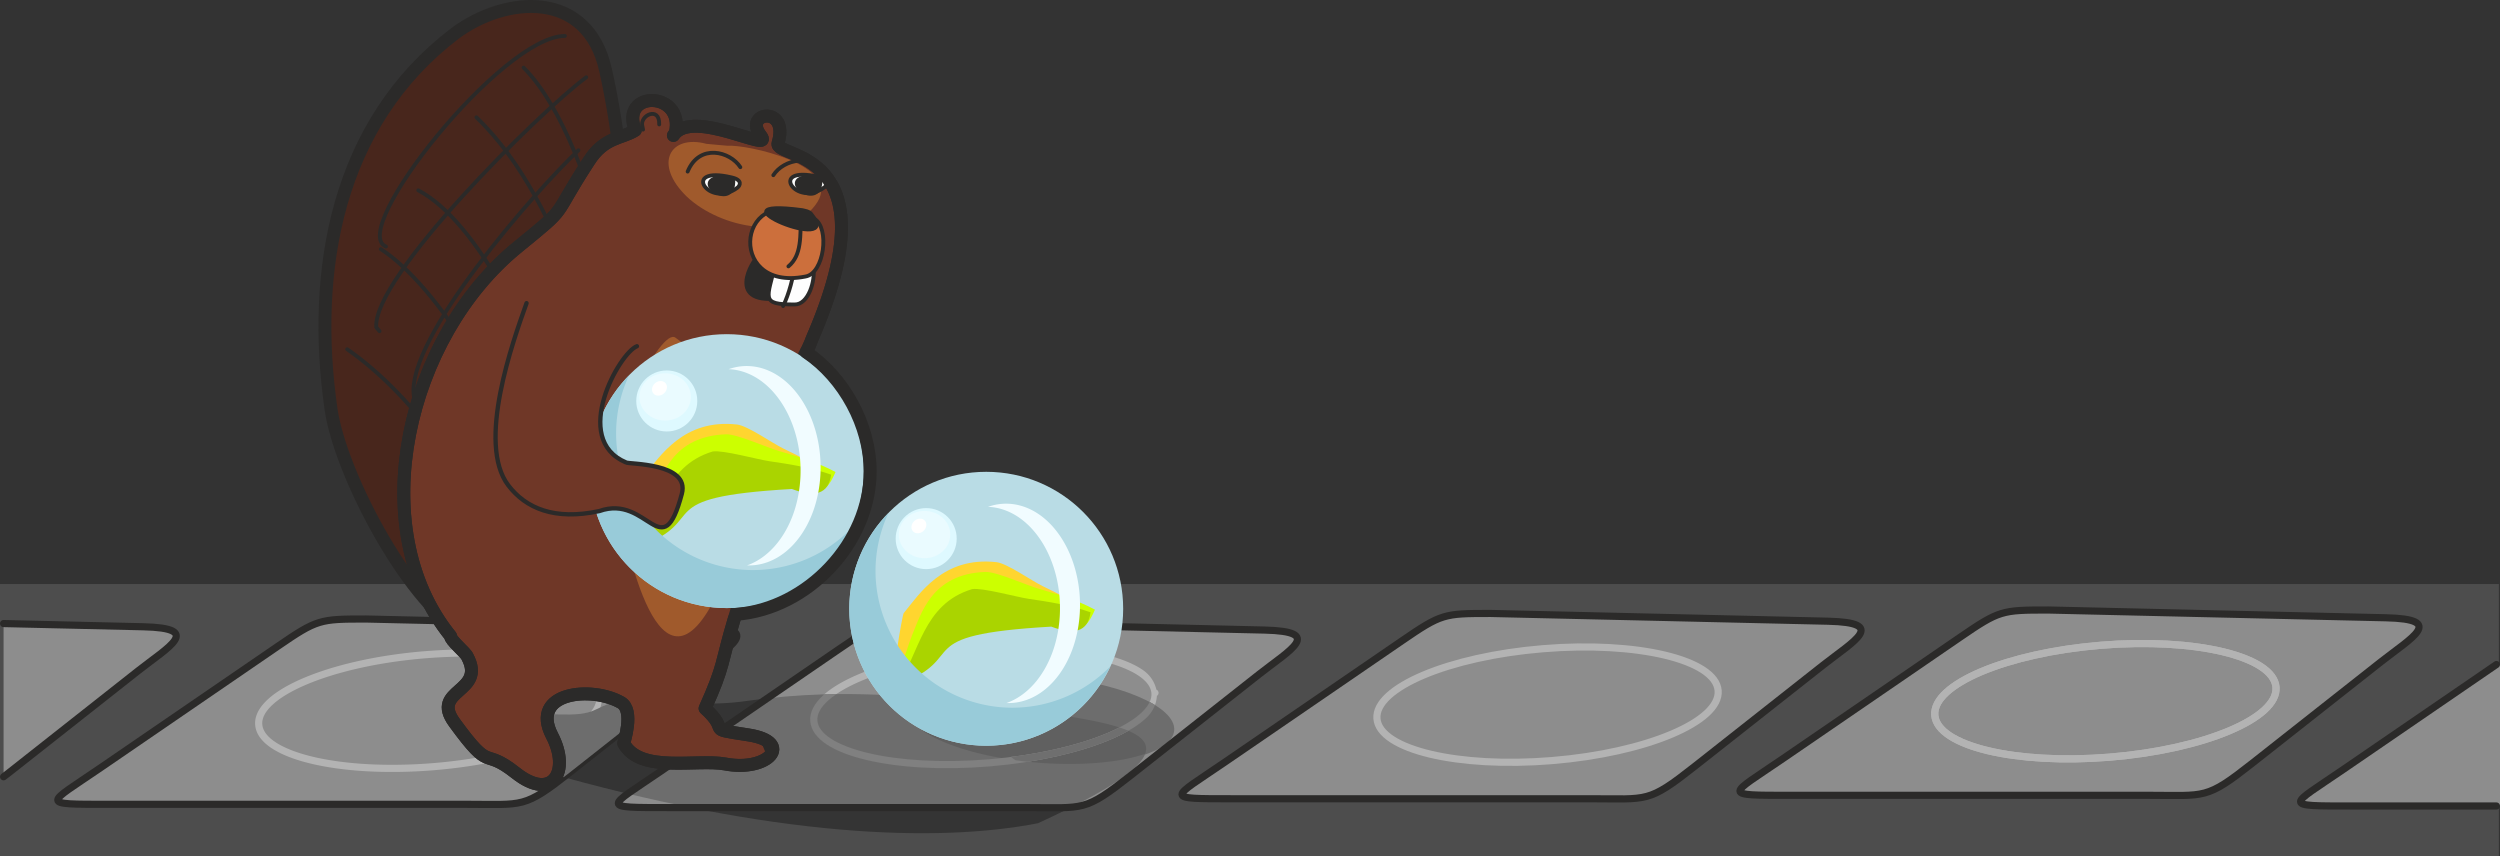<?xml version="1.0" encoding="UTF-8" standalone="no"?>
<svg
   xmlns:dc="http://purl.org/dc/elements/1.1/"
   xmlns:cc="http://creativecommons.org/ns#"
   xmlns:rdf="http://www.w3.org/1999/02/22-rdf-syntax-ns#"
   xmlns:svg="http://www.w3.org/2000/svg"
   xmlns="http://www.w3.org/2000/svg"
   xmlns:sodipodi="http://sodipodi.sourceforge.net/DTD/sodipodi-0.dtd"
   xmlns:inkscape="http://www.inkscape.org/namespaces/inkscape"
   sodipodi:docname="2021-CH-07a-taskbody02a-v2.svg"
   inkscape:version="1.0 (4035a4fb49, 2020-05-01)"
   id="svg2895"
   version="1.1"
   viewBox="0 0 174.704 59.832"
   height="59.832mm"
   width="174.704mm">
  <rect x="0" y="0" width="174.704" height="59.832" fill="#333333" stroke="none"/>
  <defs
     id="defs2889" />
  <sodipodi:namedview
     fit-margin-bottom="0"
     fit-margin-right="0"
     fit-margin-left="0"
     fit-margin-top="0"
     showgrid="false"
     inkscape:document-rotation="0"
     inkscape:current-layer="layer1"
     inkscape:document-units="mm"
     inkscape:cy="560"
     inkscape:cx="400"
     inkscape:zoom="0.35"
     inkscape:pageshadow="2"
     inkscape:pageopacity="0.0"
     borderopacity="1.0"
     bordercolor="#666666"
     pagecolor="#ffffff"
     id="base" />
  <g
     transform="translate(6.875,-83.377)"
     id="layer1"
     inkscape:groupmode="layer"
     inkscape:label="Ebene 1">
    <g
       transform="translate(3.578,18.703)"
       id="g2112">
      <path
         id="path1247-16-9"
         style="color:#000000;font-style:normal;font-variant:normal;font-weight:normal;font-stretch:normal;font-size:medium;line-height:normal;font-family:sans-serif;font-variant-ligatures:normal;font-variant-position:normal;font-variant-caps:normal;font-variant-numeric:normal;font-variant-alternates:normal;font-variant-east-asian:normal;font-feature-settings:normal;font-variation-settings:normal;text-indent:0;text-align:start;text-decoration:none;text-decoration-line:none;text-decoration-style:solid;text-decoration-color:#000000;letter-spacing:normal;word-spacing:normal;text-transform:none;writing-mode:lr-tb;direction:ltr;text-orientation:mixed;dominant-baseline:auto;baseline-shift:baseline;text-anchor:start;white-space:normal;shape-padding:0;shape-margin:0;inline-size:0;clip-rule:nonzero;display:inline;overflow:visible;visibility:visible;isolation:auto;mix-blend-mode:normal;color-interpolation:sRGB;color-interpolation-filters:linearRGB;solid-color:#000000;solid-opacity:1;vector-effect:none;fill:#808080;fill-opacity:1;fill-rule:nonzero;stroke:none;stroke-width:2.532;stroke-linecap:round;stroke-linejoin:round;stroke-miterlimit:4;stroke-dasharray:none;stroke-dashoffset:0;stroke-opacity:0.726;paint-order:markers fill stroke;color-rendering:auto;image-rendering:auto;shape-rendering:auto;text-rendering:auto;enable-background:accumulate;stop-color:#000000"
         d="m 70,112.071 c -0.211,0.007 -0.423,0.011 -0.635,0.013 0.402,0.329 0.615,0.675 0.644,1.03 0.036,0.437 -0.197,0.907 -0.73,1.395 -0.532,0.488 -1.349,0.972 -2.381,1.408 -1.73,0.729 -4.068,1.321 -6.703,1.653 0.003,0.002 0.006,0.005 0.009,0.008 0.197,0.159 0.403,0.295 0.617,0.414 2.441,-0.347 4.61,-0.914 6.271,-1.615 1.067,-0.45 1.927,-0.952 2.524,-1.499 0.521,-0.477 0.735,-1.02 0.776,-1.573 a 0.25,0.25 0 0 0 0.114,-0.231 0.25,0.25 0 0 0 -0.15,-0.209 c -0.068,-0.279 -0.182,-0.546 -0.357,-0.793 z" />
      <path
         id="path1077-2-4-9-1-7-7-2-12-94-7"
         style="font-variation-settings:normal;vector-effect:none;fill:#636363;fill-opacity:1;stroke:none;stroke-width:2.532;stroke-linecap:round;stroke-linejoin:round;stroke-miterlimit:4;stroke-dasharray:none;stroke-dashoffset:0;stroke-opacity:0.726;paint-order:markers fill stroke;stop-color:#000000"
         d="m 53.364,113.38 a 9.325,3.057 4.711 0 0 -0.393,0.773 9.325,3.057 4.711 0 0 9.042,3.813 9.325,3.057 4.711 0 0 7.569,-0.618 c 0.607,-1.637 -2.884,-2.305 -7.775,-2.956 -2.901,-0.414 -5.673,-0.79 -8.443,-1.011 z" />
      <path
         id="rect1347-3-2-4-0-1-4"
         style="font-variation-settings:normal;vector-effect:none;fill:#8d8d8d;fill-opacity:1;stroke:none;stroke-width:2.532;stroke-linecap:round;stroke-linejoin:round;stroke-miterlimit:4;stroke-dasharray:none;stroke-dashoffset:0;stroke-opacity:0.726;paint-order:markers fill stroke;stop-color:#000000"
         d="m 54.282,108.134 23.579,0.493 c 4.217,0.088 1.788,1.371 -0.34,3.074 l -8.916,7.131 c -3.24,2.592 -3.251,2.252 -7.231,2.252 H 36.346 c -4.936,0 -4.353,0.04 -0.59,-2.538 l 12.412,-8.505 c 2.749,-1.884 2.929,-1.906 6.114,-1.906 z"
         sodipodi:nodetypes="csssssssc" />
      <ellipse
         transform="rotate(-4.711)"
         style="font-variation-settings:normal;vector-effect:none;fill:#4d4d4d;fill-opacity:1;stroke:none;stroke-width:2.532;stroke-linecap:round;stroke-linejoin:round;stroke-miterlimit:4;stroke-dasharray:none;stroke-dashoffset:0;stroke-opacity:0.726;paint-order:markers fill stroke;stop-color:#000000"
         id="path1077-0-0-8-0-2"
         ry="3.922"
         rx="11.962"
         cy="118.912"
         cx="48.726" />
      <ellipse
         transform="rotate(-4.711)"
         cx="48.726"
         cy="118.912"
         rx="11.962"
         ry="3.922"
         id="path1077-2-4-9-1-9-0"
         style="font-variation-settings:normal;vector-effect:none;fill:none;fill-opacity:1;stroke:#2b2a29;stroke-width:0.5;stroke-linecap:round;stroke-linejoin:round;stroke-miterlimit:4;stroke-dasharray:none;stroke-dashoffset:0;stroke-opacity:1;paint-order:markers fill stroke;stop-color:#000000" />
      <path
         sodipodi:nodetypes="csssssssc"
         d="m 54.282,108.134 23.646,0.544 c 4.216,0.097 1.8,1.387 -0.34,3.074 l -8.983,7.081 c -3.258,2.568 -3.251,2.252 -7.231,2.252 H 36.346 c -4.936,0 -4.353,0.04 -0.59,-2.538 l 12.412,-8.505 c 2.749,-1.884 2.929,-1.906 6.114,-1.906 z"
         style="font-variation-settings:normal;vector-effect:none;fill:none;fill-opacity:1;stroke:#2b2a29;stroke-width:0.5;stroke-linecap:round;stroke-linejoin:round;stroke-miterlimit:4;stroke-dasharray:none;stroke-dashoffset:0;stroke-opacity:1;paint-order:markers fill stroke;stop-color:#000000"
         id="rect1347-1-9-3-0-4" />
      <path
         id="rect1347-3-2-4-0-6"
         style="font-variation-settings:normal;vector-effect:none;fill:#8d8d8d;fill-opacity:1;stroke:none;stroke-width:2.532;stroke-linecap:round;stroke-linejoin:round;stroke-miterlimit:4;stroke-dasharray:none;stroke-dashoffset:0;stroke-opacity:0.726;paint-order:markers fill stroke;stop-color:#000000"
         d="m 15.108,107.905 23.579,0.493 c 4.217,0.088 1.788,1.371 -0.34,3.074 l -8.916,7.131 c -3.24,2.592 -3.251,2.252 -7.231,2.252 H -2.828 c -4.936,0 -4.353,0.04 -0.59,-2.538 l 12.412,-8.505 c 2.749,-1.884 2.929,-1.906 6.114,-1.906 z"
         sodipodi:nodetypes="csssssssc" />
      <ellipse
         transform="rotate(-4.711)"
         style="font-variation-settings:normal;vector-effect:none;fill:#4d4d4d;fill-opacity:1;stroke:none;stroke-width:2.532;stroke-linecap:round;stroke-linejoin:round;stroke-miterlimit:4;stroke-dasharray:none;stroke-dashoffset:0;stroke-opacity:0.726;paint-order:markers fill stroke;stop-color:#000000"
         id="path1077-0-0-8-7"
         ry="3.922"
         rx="11.962"
         cy="115.467"
         cx="9.703" />
      <ellipse
         transform="rotate(-4.711)"
         cx="9.703"
         cy="115.467"
         rx="11.962"
         ry="3.922"
         id="path1077-2-4-9-1-95"
         style="font-variation-settings:normal;vector-effect:none;fill:none;fill-opacity:1;stroke:#2b2a29;stroke-width:0.5;stroke-linecap:round;stroke-linejoin:round;stroke-miterlimit:4;stroke-dasharray:none;stroke-dashoffset:0;stroke-opacity:1;paint-order:markers fill stroke;stop-color:#000000" />
      <path
         sodipodi:nodetypes="csssssssc"
         d="m 15.108,107.905 23.646,0.544 c 4.216,0.097 1.8,1.387 -0.34,3.074 l -8.983,7.081 c -3.258,2.568 -3.251,2.252 -7.231,2.252 H -2.828 c -4.936,0 -4.353,0.04 -0.59,-2.538 l 12.412,-8.505 c 2.749,-1.884 2.929,-1.906 6.114,-1.906 z"
         style="font-variation-settings:normal;vector-effect:none;fill:none;fill-opacity:1;stroke:#2b2a29;stroke-width:0.5;stroke-linecap:round;stroke-linejoin:round;stroke-miterlimit:4;stroke-dasharray:none;stroke-dashoffset:0;stroke-opacity:1;paint-order:markers fill stroke;stop-color:#000000"
         id="rect1347-1-9-3-2" />
      <path
         sodipodi:nodetypes="cccc"
         id="rect1347-0-8-3-6-4-7-2"
         style="font-variation-settings:normal;vector-effect:none;fill:none;fill-opacity:1;stroke:#2b2a29;stroke-width:0.5;stroke-linecap:round;stroke-linejoin:round;stroke-miterlimit:4;stroke-dasharray:none;stroke-dashoffset:0;stroke-opacity:1;paint-order:markers fill stroke;stop-color:#000000"
         d="m 30.714,114.395 c -1.31,1.804 -5.901,3.353 -11.239,3.793 -6.584,0.543 -12.065,-0.767 -12.244,-2.926 -0.023,-0.284 0.048,-0.575 0.212,-0.867" />
      <rect
         y="105.488"
         x="-10.453"
         height="19.019"
         width="174.625"
         id="rect1333-0"
         style="font-variation-settings:normal;vector-effect:none;fill:#4d4d4d;fill-opacity:1;stroke:none;stroke-width:2.532;stroke-linecap:round;stroke-linejoin:round;stroke-miterlimit:4;stroke-dasharray:none;stroke-dashoffset:0;stroke-opacity:0.726;paint-order:markers fill stroke;stop-color:#000000" />
      <path
         id="rect1347-3-2-4-0-7-7"
         style="font-variation-settings:normal;vector-effect:none;fill:#8d8d8d;fill-opacity:1;stroke:none;stroke-width:2.532;stroke-linecap:round;stroke-linejoin:round;stroke-miterlimit:4;stroke-dasharray:none;stroke-dashoffset:0;stroke-opacity:0.726;paint-order:markers fill stroke;stop-color:#000000"
         d="m 132.63,107.301 23.579,0.493 c 4.217,0.088 1.788,1.371 -0.34,3.074 l -8.916,7.131 c -3.24,2.592 -3.251,2.252 -7.231,2.252 h -25.028 c -4.936,0 -4.353,0.04 -0.59,-2.538 l 12.412,-8.505 c 2.749,-1.884 2.929,-1.906 6.114,-1.906 z"
         sodipodi:nodetypes="csssssssc" />
      <ellipse
         transform="rotate(-4.711)"
         style="font-variation-settings:normal;vector-effect:none;fill:none;fill-opacity:1;stroke:#b3b3b3;stroke-width:0.5;stroke-linecap:round;stroke-linejoin:round;stroke-miterlimit:4;stroke-dasharray:none;stroke-dashoffset:0;stroke-opacity:1;paint-order:markers fill stroke;stop-color:#000000"
         id="path1077-0-0-8-1-9"
         ry="3.922"
         rx="11.962"
         cy="124.516"
         cx="126.878" />
      <ellipse
         transform="rotate(-4.711)"
         cx="126.878"
         cy="124.516"
         rx="11.962"
         ry="3.922"
         id="path1077-2-4-9-1-7-5"
         style="font-variation-settings:normal;vector-effect:none;fill:none;fill-opacity:1;stroke:#b3b3b3;stroke-width:0.5;stroke-linecap:round;stroke-linejoin:round;stroke-miterlimit:4;stroke-dasharray:none;stroke-dashoffset:0;stroke-opacity:1;paint-order:markers fill stroke;stop-color:#000000" />
      <path
         sodipodi:nodetypes="csssssssc"
         d="m 132.63,107.301 23.646,0.544 c 4.216,0.097 1.8,1.387 -0.34,3.074 l -8.983,7.081 c -3.258,2.568 -3.251,2.252 -7.231,2.252 h -25.028 c -4.936,0 -4.353,0.04 -0.59,-2.538 l 12.412,-8.505 c 2.749,-1.884 2.929,-1.906 6.114,-1.906 z"
         style="font-variation-settings:normal;vector-effect:none;fill:none;fill-opacity:1;stroke:#2b2a29;stroke-width:0.5;stroke-linecap:round;stroke-linejoin:round;stroke-miterlimit:4;stroke-dasharray:none;stroke-dashoffset:0;stroke-opacity:1;paint-order:markers fill stroke;stop-color:#000000"
         id="rect1347-1-9-3-00-2" />
      <path
         sodipodi:nodetypes="cccsscc"
         id="path1355"
         d="m 27.266,118.515 c 16.405,4.716 27.815,5.05 34.819,3.688 12.146,-5.592 7.879,-6.725 -0.278,-7.811 -6.833,-0.976 -12.953,-1.751 -20.008,-0.744 -5.705,0.815 -6.643,-1.376 -10.613,0.608 -1.405,0.703 -3.381,0.046 -4.867,0.541 -2.442,0.814 -2.29,2.009 0.946,3.718 z"
         style="font-variation-settings:normal;vector-effect:none;fill:#343434;fill-opacity:1;stroke:none;stroke-width:2.532;stroke-linecap:round;stroke-linejoin:round;stroke-miterlimit:4;stroke-dasharray:none;stroke-dashoffset:0;stroke-opacity:0.726;paint-order:markers fill stroke;stop-color:#000000" />
      <path
         sodipodi:nodetypes="csssssssc"
         d="m 54.249,108.159 23.579,0.493 c 4.217,0.088 1.788,1.371 -0.34,3.074 l -8.916,7.131 c -3.24,2.592 -3.251,2.252 -7.231,2.252 H 36.313 c -4.936,0 -4.353,0.04 -0.59,-2.538 l 12.412,-8.505 c 2.749,-1.884 2.929,-1.906 6.114,-1.906 z"
         style="font-variation-settings:normal;vector-effect:none;fill:#8d8d8d;fill-opacity:1;stroke:none;stroke-width:2.532;stroke-linecap:round;stroke-linejoin:round;stroke-miterlimit:4;stroke-dasharray:none;stroke-dashoffset:0;stroke-opacity:0.726;paint-order:markers fill stroke;stop-color:#000000"
         id="rect1347-3-2-4-0-1-7-9" />
      <path
         style="color:#000000;font-style:normal;font-variant:normal;font-weight:normal;font-stretch:normal;font-size:medium;line-height:normal;font-family:sans-serif;font-variant-ligatures:normal;font-variant-position:normal;font-variant-caps:normal;font-variant-numeric:normal;font-variant-alternates:normal;font-variant-east-asian:normal;font-feature-settings:normal;font-variation-settings:normal;text-indent:0;text-align:start;text-decoration:none;text-decoration-line:none;text-decoration-style:solid;text-decoration-color:#000000;letter-spacing:normal;word-spacing:normal;text-transform:none;writing-mode:lr-tb;direction:ltr;text-orientation:mixed;dominant-baseline:auto;baseline-shift:baseline;text-anchor:start;white-space:normal;shape-padding:0;shape-margin:0;inline-size:0;clip-rule:nonzero;display:inline;overflow:visible;visibility:visible;isolation:auto;mix-blend-mode:normal;color-interpolation:sRGB;color-interpolation-filters:linearRGB;solid-color:#000000;solid-opacity:1;vector-effect:none;fill:#b3b3b3;fill-opacity:1;fill-rule:nonzero;stroke:none;stroke-width:0.5;stroke-linecap:round;stroke-linejoin:round;stroke-miterlimit:4;stroke-dasharray:none;stroke-dashoffset:0;stroke-opacity:1;paint-order:markers fill stroke;color-rendering:auto;image-rendering:auto;shape-rendering:auto;text-rendering:auto;enable-background:accumulate;stop-color:#000000"
         d="m 57.995,109.918 c -3.314,0.273 -6.279,0.96 -8.413,1.859 -1.067,0.45 -1.927,0.952 -2.524,1.499 -0.597,0.547 -0.943,1.16 -0.89,1.802 0.053,0.642 0.495,1.192 1.173,1.634 0.679,0.442 1.609,0.797 2.735,1.066 2.252,0.538 5.289,0.728 8.604,0.455 3.314,-0.273 6.279,-0.958 8.413,-1.857 1.067,-0.45 1.927,-0.952 2.524,-1.499 0.521,-0.477 0.735,-1.02 0.776,-1.573 a 0.25,0.25 0 0 0 0.114,-0.231 0.25,0.25 0 0 0 -0.15,-0.209 c -0.131,-0.539 -0.431,-1.037 -1.023,-1.423 -0.679,-0.442 -1.609,-0.797 -2.735,-1.066 -2.252,-0.538 -5.29,-0.73 -8.604,-0.457 z m 0.041,0.498 c 3.27,-0.269 6.267,-0.076 8.446,0.445 1.09,0.26 1.974,0.605 2.579,0.999 0.605,0.394 0.912,0.818 0.948,1.255 0.036,0.437 -0.198,0.907 -0.73,1.395 -0.532,0.488 -1.349,0.972 -2.381,1.407 -2.064,0.87 -4.989,1.55 -8.259,1.819 -3.27,0.269 -6.267,0.078 -8.446,-0.443 -1.09,-0.26 -1.974,-0.605 -2.579,-0.999 -0.605,-0.394 -0.912,-0.819 -0.948,-1.256 -0.036,-0.437 0.198,-0.905 0.73,-1.393 0.532,-0.488 1.349,-0.972 2.381,-1.407 2.064,-0.87 4.989,-1.552 8.259,-1.821 z"
         id="path1247-4" />
      <path
         id="path1355-18"
         style="font-variation-settings:normal;vector-effect:none;fill:#6d6d6d;fill-opacity:1;stroke:none;stroke-width:2.532;stroke-linecap:round;stroke-linejoin:round;stroke-miterlimit:4;stroke-dasharray:none;stroke-dashoffset:0;stroke-opacity:0.726;paint-order:markers fill stroke;stop-color:#000000"
         d="m 48.19,113.178 c -1.643,0.012 -3.311,0.104 -5.031,0.298 l -7.436,5.095 c -1.021,0.699 -1.797,1.201 -2.303,1.568 1.516,0.363 2.982,0.685 4.4,0.969 h 23.522 c 1.428,0 2.34,0.039 3.076,-0.027 9.18,-4.628 4.968,-5.68 -2.61,-6.69 -4.698,-0.671 -9.058,-1.247 -13.618,-1.214 z" />
      <ellipse
         style="font-variation-settings:normal;vector-effect:none;fill:#6d6d6d;fill-opacity:1;stroke:none;stroke-width:2.532;stroke-linecap:round;stroke-linejoin:round;stroke-miterlimit:4;stroke-dasharray:none;stroke-dashoffset:0;stroke-opacity:0.726;paint-order:markers fill stroke;stop-color:#000000"
         id="path1077-2-4-9-1-7-7-2-12-94"
         ry="3.057"
         rx="9.325"
         cy="109.418"
         cx="-71.492"
         transform="matrix(-0.997,-0.082,-0.082,0.997,0,0)" />
      <path
         id="rect1347-1-9-3-0-14-1"
         style="font-variation-settings:normal;vector-effect:none;fill:none;fill-opacity:1;stroke:#2b2a29;stroke-width:0.5;stroke-linecap:round;stroke-linejoin:round;stroke-miterlimit:4;stroke-dasharray:none;stroke-dashoffset:0;stroke-opacity:1;paint-order:markers fill stroke;stop-color:#000000"
         d="m 54.249,108.159 23.646,0.544 c 4.216,0.097 1.8,1.387 -0.34,3.074 l -8.983,7.081 c -3.258,2.568 -3.251,2.252 -7.231,2.252 H 36.313 c -4.936,0 -4.353,0.04 -0.59,-2.538 l 12.412,-8.505 c 2.749,-1.884 2.929,-1.906 6.114,-1.906 z"
         sodipodi:nodetypes="csssssssc" />
      <path
         id="path1355-18-1"
         style="font-variation-settings:normal;vector-effect:none;fill:#606060;fill-opacity:1;stroke:none;stroke-width:2.532;stroke-linecap:round;stroke-linejoin:round;stroke-miterlimit:4;stroke-dasharray:none;stroke-dashoffset:0;stroke-opacity:0.726;paint-order:markers fill stroke;stop-color:#000000"
         d="m 53.365,113.38 a 9.325,3.057 4.711 0 0 -0.393,0.774 9.325,3.057 4.711 0 0 9.042,3.813 9.325,3.057 4.711 0 0 7.557,-0.614 c 0.612,-1.638 -2.871,-2.309 -7.764,-2.961 -2.9,-0.414 -5.673,-0.791 -8.442,-1.012 z" />
      <circle
         r="9.57"
         cy="107.215"
         cx="58.466"
         id="path1108-4-1-6-9-8"
         style="vector-effect:none;fill:#b9dce5;fill-opacity:1;stroke:none;stroke-width:0.02;stroke-linecap:round;stroke-linejoin:round;stroke-miterlimit:4;stroke-dasharray:none;stroke-dashoffset:0;stroke-opacity:1;paint-order:markers stroke fill" />
      <path
         sodipodi:nodetypes="ccccccccc"
         inkscape:connector-curvature="0"
         id="path1151-3-7-4-6-7-6-3"
         d="m 65.754,107.62 c -0.999,-0.848 -2.292,-1.48 -3.357,-1.992 -0.704,-0.338 -2.476,-1.585 -3.208,-1.668 -3.752,-0.425 -5.406,2.25 -6.491,3.563 -0.103,0.125 -0.895,4.855 -0.657,4.882 0.963,0.109 3.888,-4.682 4.611,-5.125 0.959,-0.588 -0.004,-1.806 2.185,-1.558 4.98,0.564 4.202,5.182 6.917,1.899 z"
         style="fill:#ffd52f;fill-opacity:1;stroke:none;stroke-width:0.07px;stroke-linecap:butt;stroke-linejoin:miter;stroke-opacity:1" />
      <path
         sodipodi:nodetypes="ccccccccc"
         inkscape:connector-curvature="0"
         id="path1151-3-6-1-7-1-2"
         d="m 66.064,107.279 c -1.26,-0.685 -2.734,-1.118 -3.945,-1.466 -0.8,-0.23 -2.948,-1.194 -3.691,-1.171 -3.804,0.12 -4.519,2.966 -5.137,4.401 -0.062,0.136 -1.165,3.215 -0.923,3.208 0.976,-0.031 4.144,-3.473 4.7,-4.008 0.738,-0.71 -0.871,-1.932 1.348,-2.002 5.049,-0.159 6.101,4.628 7.648,1.037 z"
         style="fill:#ccff00;fill-opacity:1;stroke:none;stroke-width:0.07px;stroke-linecap:butt;stroke-linejoin:miter;stroke-opacity:1" />
      <circle
         r="2.132"
         cy="102.313"
         cx="54.27"
         id="path1132-5-9-5-0-04-6"
         style="vector-effect:none;fill:#def9ff;fill-opacity:1;stroke:none;stroke-width:0.038;stroke-linecap:round;stroke-linejoin:round;stroke-miterlimit:4;stroke-dasharray:none;stroke-dashoffset:0;stroke-opacity:1;paint-order:markers stroke fill" />
      <path
         sodipodi:nodetypes="ccccccc"
         inkscape:connector-curvature="0"
         id="path1151-4-2-8-4-1"
         d="m 65.757,107.463 c -1.44,-0.512 -3.015,-0.75 -4.308,-0.938 -0.854,-0.124 -3.249,-0.798 -3.97,-0.681 -3.473,1.045 -3.669,4.536 -5.219,6.691 5.259,-1.958 0.494,-3.483 10.753,-4.071 1.572,0.596 2.551,0.393 2.744,-1.002 z"
         style="fill:#aad400;fill-opacity:1;stroke:none;stroke-width:0.07px;stroke-linecap:butt;stroke-linejoin:miter;stroke-opacity:1" />
      <ellipse
         ry="1.651"
         rx="1.799"
         cy="102.031"
         cx="54.155"
         id="path1132-5-6-1-5-0-2-0"
         style="vector-effect:none;fill:#eafbff;fill-opacity:1;stroke:none;stroke-width:0.031;stroke-linecap:round;stroke-linejoin:round;stroke-miterlimit:4;stroke-dasharray:none;stroke-dashoffset:0;stroke-opacity:1;paint-order:markers stroke fill" />
      <ellipse
         transform="rotate(138.575)"
         ry="0.473"
         rx="0.557"
         cy="-111.625"
         cx="26.799"
         id="path1132-2-0-2-7-7"
         style="vector-effect:none;fill:#ffffff;fill-opacity:1;stroke:none;stroke-width:0.009;stroke-linecap:round;stroke-linejoin:round;stroke-miterlimit:4;stroke-dasharray:none;stroke-dashoffset:0;stroke-opacity:1;paint-order:markers stroke fill" />
      <path
         inkscape:connector-curvature="0"
         id="path1108-22-7-0-9-5-0"
         d="m 51.631,100.529 a 9.57,9.57 0 0 0 -2.736,6.686 9.57,9.57 0 0 0 9.57,9.57 9.57,9.57 0 0 0 8.668,-5.539 9.57,9.57 0 0 1 -6.834,2.884 9.57,9.57 0 0 1 -9.57,-9.57 9.57,9.57 0 0 1 0.903,-4.031 z"
         style="vector-effect:none;fill:#98cbd9;fill-opacity:1;stroke:none;stroke-width:0.02;stroke-linecap:round;stroke-linejoin:round;stroke-miterlimit:4;stroke-dasharray:none;stroke-dashoffset:0;stroke-opacity:1;paint-order:markers stroke fill" />
      <path
         inkscape:connector-curvature="0"
         id="path1108-2-5-5-6-9-39"
         d="m 62.183,100.639 a 6.974,5.084 88.47 0 0 -3.594,-0.546 6.974,5.084 88.47 0 1 2.195,0.764 6.974,5.084 88.47 0 1 2.313,9.39 6.974,5.084 88.47 0 1 -3.216,3.556 6.974,5.084 88.47 0 0 4.615,-3.774 6.974,5.084 88.47 0 0 -2.313,-9.39 z"
         style="vector-effect:none;fill:#f1fcff;fill-opacity:1;stroke:none;stroke-width:0.012;stroke-linecap:round;stroke-linejoin:round;stroke-miterlimit:4;stroke-dasharray:none;stroke-dashoffset:0;stroke-opacity:1;paint-order:markers stroke fill" />
      <path
         d="m 47.993,113.181 c -0.28,0.003 -0.561,0.009 -0.842,0.017 -0.03,0.026 -0.063,0.052 -0.092,0.079 -0.597,0.547 -0.943,1.16 -0.89,1.802 0.053,0.642 0.495,1.192 1.174,1.634 0.679,0.442 1.609,0.797 2.735,1.066 2.252,0.538 5.29,0.728 8.604,0.455 3.314,-0.273 6.279,-0.958 8.413,-1.857 0.48,-0.202 0.915,-0.415 1.306,-0.638 -0.189,-0.08 -0.399,-0.157 -0.626,-0.23 -0.271,0.14 -0.561,0.277 -0.874,0.409 -2.064,0.87 -4.99,1.55 -8.259,1.819 -3.27,0.269 -6.267,0.078 -8.446,-0.443 -1.09,-0.26 -1.974,-0.605 -2.579,-0.998 -0.605,-0.394 -0.912,-0.819 -0.948,-1.256 -0.036,-0.437 0.197,-0.906 0.73,-1.393 0.17,-0.155 0.371,-0.31 0.596,-0.464 z"
         style="font-variation-settings:normal;vector-effect:none;fill:#808080;fill-opacity:1;stroke:none;stroke-width:2.532;stroke-linecap:round;stroke-linejoin:round;stroke-miterlimit:4;stroke-dasharray:none;stroke-dashoffset:0;stroke-opacity:0.726;paint-order:markers fill stroke;stop-color:#000000"
         id="path1355-1" />
      <path
         id="rect1347-3-2-4-9-9"
         style="font-variation-settings:normal;vector-effect:none;fill:#8d8d8d;fill-opacity:1;stroke:none;stroke-width:2.532;stroke-linecap:round;stroke-linejoin:round;stroke-miterlimit:4;stroke-dasharray:none;stroke-dashoffset:0;stroke-opacity:0.726;paint-order:markers fill stroke;stop-color:#000000"
         d="m -10.203,108.22 v 10.741 c 0.146,-0.114 0.267,-0.205 0.427,-0.333 l 8.915,-7.131 c 2.128,-1.702 4.557,-2.986 0.341,-3.074 z" />
      <path
         id="rect1347-1-9-8-15"
         style="font-variation-settings:normal;vector-effect:none;fill:none;fill-opacity:1;stroke:#2b2a29;stroke-width:0.5;stroke-linecap:round;stroke-linejoin:round;stroke-miterlimit:4;stroke-dasharray:none;stroke-dashoffset:0;stroke-opacity:1;paint-order:markers fill stroke;stop-color:#000000"
         d="m -10.203,118.957 c 0.146,-0.113 0.267,-0.202 0.427,-0.329 l 8.982,-7.081 c 2.14,-1.687 4.557,-2.977 0.341,-3.074 l -9.75,-0.224"
         sodipodi:nodetypes="ccccc" />
      <path
         sodipodi:nodetypes="csssssssc"
         d="m 15.075,107.93 23.579,0.493 c 4.217,0.088 1.788,1.371 -0.34,3.074 l -8.916,7.131 c -3.24,2.592 -3.251,2.252 -7.231,2.252 H -2.861 c -4.936,0 -4.353,0.04 -0.59,-2.538 l 12.412,-8.505 c 2.749,-1.884 2.929,-1.906 6.114,-1.906 z"
         style="font-variation-settings:normal;vector-effect:none;fill:#8d8d8d;fill-opacity:1;stroke:none;stroke-width:2.532;stroke-linecap:round;stroke-linejoin:round;stroke-miterlimit:4;stroke-dasharray:none;stroke-dashoffset:0;stroke-opacity:0.726;paint-order:markers fill stroke;stop-color:#000000"
         id="rect1347-3-2-4-0-3-6" />
      <path
         id="rect1347-1-9-3-3-3"
         style="font-variation-settings:normal;vector-effect:none;fill:none;fill-opacity:1;stroke:#2b2a29;stroke-width:0.5;stroke-linecap:round;stroke-linejoin:round;stroke-miterlimit:4;stroke-dasharray:none;stroke-dashoffset:0;stroke-opacity:1;paint-order:markers fill stroke;stop-color:#000000"
         d="m 15.075,107.93 23.646,0.544 c 4.216,0.097 1.8,1.387 -0.34,3.074 l -8.983,7.081 c -3.258,2.568 -3.251,2.252 -7.231,2.252 H -2.861 c -4.936,0 -4.353,0.04 -0.59,-2.538 l 12.412,-8.505 c 2.749,-1.884 2.929,-1.906 6.114,-1.906 z"
         sodipodi:nodetypes="csssssssc" />
      <path
         style="color:#000000;font-style:normal;font-variant:normal;font-weight:normal;font-stretch:normal;font-size:medium;line-height:normal;font-family:sans-serif;font-variant-ligatures:normal;font-variant-position:normal;font-variant-caps:normal;font-variant-numeric:normal;font-variant-alternates:normal;font-variant-east-asian:normal;font-feature-settings:normal;font-variation-settings:normal;text-indent:0;text-align:start;text-decoration:none;text-decoration-line:none;text-decoration-style:solid;text-decoration-color:#000000;letter-spacing:normal;word-spacing:normal;text-transform:none;writing-mode:lr-tb;direction:ltr;text-orientation:mixed;dominant-baseline:auto;baseline-shift:baseline;text-anchor:start;white-space:normal;shape-padding:0;shape-margin:0;inline-size:0;clip-rule:nonzero;display:inline;overflow:visible;visibility:visible;isolation:auto;mix-blend-mode:normal;color-interpolation:sRGB;color-interpolation-filters:linearRGB;solid-color:#000000;solid-opacity:1;vector-effect:none;fill:#b3b3b3;fill-opacity:1;fill-rule:nonzero;stroke:none;stroke-width:0.5;stroke-linecap:round;stroke-linejoin:round;stroke-miterlimit:4;stroke-dasharray:none;stroke-dashoffset:0;stroke-opacity:1;paint-order:markers fill stroke;color-rendering:auto;image-rendering:auto;shape-rendering:auto;text-rendering:auto;enable-background:accumulate;stop-color:#000000"
         d="m 19.206,110.182 c -3.314,0.273 -6.277,0.959 -8.411,1.859 -1.067,0.45 -1.927,0.952 -2.524,1.499 -0.597,0.547 -0.945,1.16 -0.892,1.802 0.053,0.642 0.496,1.192 1.175,1.634 0.679,0.442 1.609,0.797 2.735,1.066 2.252,0.538 5.288,0.728 8.602,0.455 3.314,-0.273 6.279,-0.958 8.413,-1.857 1.067,-0.45 1.927,-0.952 2.524,-1.499 0.521,-0.477 0.737,-1.02 0.778,-1.573 a 0.25,0.25 0 0 0 0.114,-0.231 0.25,0.25 0 0 0 -0.148,-0.207 c -0.13,-0.54 -0.434,-1.038 -1.027,-1.424 -0.679,-0.442 -1.609,-0.797 -2.735,-1.066 -2.252,-0.538 -5.29,-0.73 -8.604,-0.457 z m 0.041,0.498 c 3.27,-0.269 6.267,-0.076 8.446,0.445 1.09,0.26 1.974,0.605 2.579,0.999 0.605,0.394 0.914,0.817 0.95,1.254 0.036,0.437 -0.199,0.907 -0.732,1.395 -0.532,0.488 -1.349,0.972 -2.381,1.407 -2.064,0.87 -4.989,1.55 -8.259,1.819 -3.27,0.269 -6.265,0.078 -8.444,-0.443 -1.09,-0.26 -1.974,-0.605 -2.579,-0.999 -0.605,-0.394 -0.914,-0.819 -0.95,-1.256 -0.036,-0.437 0.2,-0.905 0.732,-1.393 0.532,-0.488 1.349,-0.972 2.381,-1.407 2.064,-0.87 4.987,-1.552 8.257,-1.821 z"
         id="path1242-8" />
      <ellipse
         transform="rotate(-4.711)"
         style="font-variation-settings:normal;vector-effect:none;fill:#4d4d4d;fill-opacity:1;stroke:none;stroke-width:2.532;stroke-linecap:round;stroke-linejoin:round;stroke-miterlimit:4;stroke-dasharray:none;stroke-dashoffset:0;stroke-opacity:0.726;paint-order:markers fill stroke;stop-color:#000000"
         id="path1077-0-0-8-1-4-7-3-6"
         ry="3.922"
         rx="11.962"
         cy="121.554"
         cx="88.006" />
      <path
         id="rect1347-3-2-4-0-7-45-0-5"
         style="font-variation-settings:normal;vector-effect:none;fill:#8d8d8d;fill-opacity:1;stroke:none;stroke-width:2.532;stroke-linecap:round;stroke-linejoin:round;stroke-miterlimit:4;stroke-dasharray:none;stroke-dashoffset:0;stroke-opacity:0.726;paint-order:markers fill stroke;stop-color:#000000"
         d="m 93.639,107.541 23.579,0.493 c 4.217,0.088 1.788,1.371 -0.34,3.074 l -8.916,7.131 c -3.24,2.592 -3.251,2.252 -7.231,2.252 H 75.703 c -4.936,0 -4.353,0.04 -0.59,-2.538 l 12.412,-8.505 c 2.749,-1.884 2.929,-1.906 6.114,-1.906 z"
         sodipodi:nodetypes="csssssssc" />
      <ellipse
         transform="rotate(-4.711)"
         cx="88.006"
         cy="121.554"
         rx="11.962"
         ry="3.922"
         id="path1077-2-4-9-1-7-7-7-9-4"
         style="font-variation-settings:normal;vector-effect:none;fill:none;fill-opacity:1;stroke:#b3b3b3;stroke-width:0.5;stroke-linecap:round;stroke-linejoin:round;stroke-miterlimit:4;stroke-dasharray:none;stroke-dashoffset:0;stroke-opacity:1;paint-order:markers fill stroke;stop-color:#000000" />
      <path
         sodipodi:nodetypes="csssssssc"
         d="m 93.639,107.541 23.646,0.544 c 4.216,0.097 1.8,1.387 -0.34,3.074 l -8.983,7.081 c -3.258,2.568 -3.251,2.252 -7.231,2.252 H 75.703 c -4.936,0 -4.353,0.04 -0.59,-2.538 l 12.412,-8.505 c 2.749,-1.884 2.929,-1.906 6.114,-1.906 z"
         style="font-variation-settings:normal;vector-effect:none;fill:none;fill-opacity:1;stroke:#2b2a29;stroke-width:0.5;stroke-linecap:round;stroke-linejoin:round;stroke-miterlimit:4;stroke-dasharray:none;stroke-dashoffset:0;stroke-opacity:1;paint-order:markers fill stroke;stop-color:#000000"
         id="rect1347-1-9-3-00-9-0-3" />
      <path
         id="rect4132-6-4-8-3"
         style="font-variation-settings:normal;vector-effect:none;fill:#8d8d8d;fill-opacity:1;stroke:none;stroke-width:2.532;stroke-linecap:round;stroke-linejoin:round;stroke-miterlimit:4;stroke-dasharray:none;stroke-dashoffset:0;stroke-opacity:0.726;paint-order:markers fill stroke;stop-color:#000000"
         d="m 164.251,111.112 -10.723,7.348 c -3.762,2.578 -4.346,2.538 0.59,2.538 h 10.133 z" />
      <path
         sodipodi:nodetypes="cssc"
         d="m 164.001,111.112 -10.723,7.348 c -3.762,2.578 -4.346,2.538 0.59,2.538 h 10.133"
         style="font-variation-settings:normal;vector-effect:none;fill:none;fill-opacity:1;stroke:#2b2a29;stroke-width:0.5;stroke-linecap:round;stroke-linejoin:round;stroke-miterlimit:4;stroke-dasharray:none;stroke-dashoffset:0;stroke-opacity:1;paint-order:markers fill stroke;stop-color:#000000"
         id="rect4132-6-4-4" />
      <path
         id="path1355-3"
         style="font-variation-settings:normal;vector-effect:none;fill:#6d6d6d;fill-opacity:1;stroke:none;stroke-width:2.532;stroke-linecap:round;stroke-linejoin:round;stroke-miterlimit:4;stroke-dasharray:none;stroke-dashoffset:0;stroke-opacity:0.726;paint-order:markers fill stroke;stop-color:#000000"
         d="m 34.258,113.4 c -0.886,0.024 -1.831,0.236 -3.071,0.856 -1.405,0.703 -3.381,0.045 -4.867,0.541 -2.442,0.814 -2.29,2.009 0.946,3.718 0.563,0.162 1.119,0.318 1.67,0.469 0.157,-0.121 0.289,-0.219 0.463,-0.357 l 6.481,-5.109 c -0.555,-0.077 -1.079,-0.133 -1.622,-0.118 z" />
      <path
         id="path1077-2-4-9-1-7-7-2-12-9-4-2"
         style="font-variation-settings:normal;vector-effect:none;fill:#808080;fill-opacity:1;stroke:none;stroke-width:2.532;stroke-linecap:round;stroke-linejoin:round;stroke-miterlimit:4;stroke-dasharray:none;stroke-dashoffset:0;stroke-opacity:0.726;paint-order:markers fill stroke;stop-color:#000000"
         d="m 69.887,113.725 c -0.117,0.254 -0.316,0.516 -0.608,0.784 -0.532,0.488 -1.349,0.972 -2.381,1.408 -1.73,0.729 -4.068,1.321 -6.703,1.653 0.003,0.002 0.006,0.005 0.009,0.008 0.1,0.081 0.202,0.154 0.307,0.224 a 9.325,3.057 4.711 0 0 0.859,0.104 c 2.216,-0.351 4.187,-0.882 5.722,-1.529 1.067,-0.45 1.927,-0.952 2.524,-1.499 0.318,-0.291 0.521,-0.608 0.64,-0.935 a 9.325,3.057 4.711 0 0 -0.371,-0.217 z" />
      <path
         class="fil11 str0"
         d="m 21.755,108.806 c -3.882,-2.392 -8.441,-11.15 -9.073,-15.529 -1.399,-9.705 0.406,-19.998 8.667,-26.272 3.521,-2.618 9.254,-3.115 10.518,2.573 2.031,9.073 2.347,22.164 -2.167,30.47 -1.219,2.257 -4.379,8.667 -6.771,9.525 -1.49,0.542 -0.045,-0.045 -1.174,-0.767 z"
         id="path2985-7-1"
         style="clip-rule:evenodd;fill:#48261c;fill-opacity:1;fill-rule:evenodd;stroke:#2b2a29;stroke-width:0.903;stroke-linecap:round;stroke-linejoin:round;image-rendering:optimizeQuality;shape-rendering:geometricPrecision;text-rendering:geometricPrecision" />
      <path
         class="fil5 str1"
         d="m 29.023,67.186 c -4.379,0 -15.213,13.633 -12.504,14.716"
         id="path2987-1-6"
         style="clip-rule:evenodd;fill:none;fill-rule:evenodd;stroke:#2b2a29;stroke-width:0.271;stroke-linecap:round;stroke-linejoin:round;image-rendering:optimizeQuality;shape-rendering:geometricPrecision;text-rendering:geometricPrecision" />
      <path
         class="fil5 str1"
         d="m 30.513,70.075 c -3.386,2.528 -14.942,13.994 -14.671,17.47 l 0.226,0.271"
         id="path2989-0-0"
         style="clip-rule:evenodd;fill:none;fill-rule:evenodd;stroke:#2b2a29;stroke-width:0.271;stroke-linecap:round;stroke-linejoin:round;image-rendering:optimizeQuality;shape-rendering:geometricPrecision;text-rendering:geometricPrecision" />
      <path
         class="fil5 str1"
         d="m 29.971,75.176 c -3.115,2.934 -12.008,13.136 -11.511,17.109 0.09,0.542 0.542,0.406 0.903,0.271"
         id="path2991-5-78"
         style="clip-rule:evenodd;fill:none;fill-rule:evenodd;stroke:#2b2a29;stroke-width:0.271;stroke-linecap:round;stroke-linejoin:round;image-rendering:optimizeQuality;shape-rendering:geometricPrecision;text-rendering:geometricPrecision" />
      <path
         class="fil5 str1"
         d="m 32.138,80.502 c -4.063,3.792 -10.383,11.737 -12.324,16.838 0.135,0.045 0.271,-0.181 0.361,-0.226"
         id="path2993-1-1"
         style="clip-rule:evenodd;fill:none;fill-rule:evenodd;stroke:#2b2a29;stroke-width:0.271;stroke-linecap:round;stroke-linejoin:round;image-rendering:optimizeQuality;shape-rendering:geometricPrecision;text-rendering:geometricPrecision" />
      <path
         class="fil5 str1"
         d="m 31.009,87.454 c -3.115,3.656 -7.177,10.834 -8.351,15.483"
         id="path2995-4-8"
         style="clip-rule:evenodd;fill:none;fill-rule:evenodd;stroke:#2b2a29;stroke-width:0.271;stroke-linecap:round;stroke-linejoin:round;image-rendering:optimizeQuality;shape-rendering:geometricPrecision;text-rendering:geometricPrecision" />
      <path
         class="fil5 str1"
         d="m 13.81,89.079 c 4.875,3.386 9.705,10.202 10.879,16.07 l 0.09,0.632"
         id="path2997-7-4"
         style="clip-rule:evenodd;fill:none;fill-rule:evenodd;stroke:#2b2a29;stroke-width:0.271;stroke-linecap:round;stroke-linejoin:round;image-rendering:optimizeQuality;shape-rendering:geometricPrecision;text-rendering:geometricPrecision" />
      <path
         class="fil5 str1"
         d="m 16.158,82.082 c 4.018,2.573 9.389,11.33 9.389,15.89"
         id="path2999-4-5"
         style="clip-rule:evenodd;fill:none;fill-rule:evenodd;stroke:#2b2a29;stroke-width:0.271;stroke-linecap:round;stroke-linejoin:round;image-rendering:optimizeQuality;shape-rendering:geometricPrecision;text-rendering:geometricPrecision" />
      <path
         class="fil5 str1"
         d="m 18.776,77.974 c 4.198,2.212 8.216,10.653 9.299,15.122"
         id="path3001-2-6"
         style="clip-rule:evenodd;fill:none;fill-rule:evenodd;stroke:#2b2a29;stroke-width:0.271;stroke-linecap:round;stroke-linejoin:round;image-rendering:optimizeQuality;shape-rendering:geometricPrecision;text-rendering:geometricPrecision" />
      <path
         class="fil5 str1"
         d="m 22.838,72.873 c 3.295,3.16 5.417,7.764 7.042,11.962"
         id="path3003-8-1"
         style="clip-rule:evenodd;fill:none;fill-rule:evenodd;stroke:#2b2a29;stroke-width:0.271;stroke-linecap:round;stroke-linejoin:round;image-rendering:optimizeQuality;shape-rendering:geometricPrecision;text-rendering:geometricPrecision" />
      <path
         class="fil5 str1"
         d="m 26.134,69.398 c 2.754,2.754 4.785,8.622 5.598,12.414"
         id="path3005-2-8"
         style="clip-rule:evenodd;fill:none;fill-rule:evenodd;stroke:#2b2a29;stroke-width:0.271;stroke-linecap:round;stroke-linejoin:round;image-rendering:optimizeQuality;shape-rendering:geometricPrecision;text-rendering:geometricPrecision" />
      <path
         class="fil12 str0"
         d="m 21.033,109.122 c -6.184,-7.629 -3.024,-20.946 4.74,-27.22 3.656,-2.979 2.212,-1.806 4.92,-5.959 1.083,-1.715 2.347,-1.58 3.25,-2.167 -1.129,-2.844 3.476,-2.754 2.799,0.181 l -0.135,0.181 c 1.309,-1.986 7.177,1.399 6.094,0 -1.264,-1.625 2.031,-2.167 1.219,0.542 -0.316,1.129 8.216,0.226 2.393,13.633 -0.271,0.677 -1.264,2.979 -2.257,2.708 -0.903,5.823 -1.445,11.105 -3.205,16.928 -0.948,3.16 -0.632,3.115 -2.031,6.23 1.896,1.715 -0.181,1.354 3.024,1.851 3.25,0.497 1.399,2.618 -1.625,2.031 -1.986,-0.361 -5.959,0.677 -7.087,-1.445 0,0 0.767,-2.302 -0.181,-2.844 -2.031,-1.174 -6.41,-0.767 -4.83,2.302 1.309,2.483 0.045,4.65 -2.528,2.618 -2.392,-1.896 -1.625,0.135 -4.288,-3.521 -1.715,-2.347 2.257,-2.077 0.903,-4.604 -0.09,-0.271 -1.219,-1.174 -1.174,-1.445 z"
         id="path3009-7-3"
         style="clip-rule:evenodd;fill:#6f3727;fill-opacity:1;fill-rule:evenodd;stroke:#2b2a29;stroke-width:0.903;stroke-linecap:round;stroke-linejoin:round;image-rendering:optimizeQuality;shape-rendering:geometricPrecision;text-rendering:geometricPrecision" />
      <path
         class="fil13"
         d="m 42.791,90.93 c -1.941,-0.993 -1.896,0.451 -6.049,-2.663 -0.993,-0.722 -4.92,6.681 -4.108,11.06 0.497,2.573 2.708,14.806 6.681,7.539 0.767,-1.399 4.198,-15.574 3.476,-15.935 z"
         id="path3015-2-4"
         style="clip-rule:evenodd;fill:#a05a2c;fill-rule:evenodd;stroke-width:0.045;image-rendering:optimizeQuality;shape-rendering:geometricPrecision;text-rendering:geometricPrecision" />
      <circle
         style="vector-effect:none;fill:#b9dce5;fill-opacity:1;stroke:none;stroke-width:0.02;stroke-linecap:round;stroke-linejoin:round;stroke-miterlimit:4;stroke-dasharray:none;stroke-dashoffset:0;stroke-opacity:1;paint-order:markers stroke fill"
         id="path1108-4-1-9-1"
         cx="40.337"
         cy="97.596"
         r="9.57" />
      <path
         style="font-variation-settings:normal;vector-effect:none;fill:#ffd52f;fill-opacity:1;stroke:none;stroke-width:0.07px;stroke-linecap:butt;stroke-linejoin:miter;stroke-miterlimit:4;stroke-dasharray:none;stroke-dashoffset:0;stroke-opacity:1;stop-color:#000000"
         d="m 47.625,98.001 c -0.999,-0.848 -2.292,-1.48 -3.357,-1.992 -0.704,-0.338 -2.476,-1.585 -3.208,-1.668 -3.752,-0.425 -5.406,2.25 -6.491,3.563 -0.103,0.125 -0.895,4.855 -0.657,4.882 0.963,0.109 3.888,-4.682 4.611,-5.125 0.959,-0.588 -0.004,-1.806 2.185,-1.558 4.98,0.564 4.202,5.182 6.917,1.899 z"
         id="path1151-3-7-4-6-1-7"
         inkscape:connector-curvature="0"
         sodipodi:nodetypes="ccccccccc" />
      <path
         style="font-variation-settings:normal;vector-effect:none;fill:#ccff00;fill-opacity:1;stroke:none;stroke-width:0.07px;stroke-linecap:butt;stroke-linejoin:miter;stroke-miterlimit:4;stroke-dasharray:none;stroke-dashoffset:0;stroke-opacity:1;stop-color:#000000"
         d="m 47.935,97.661 c -1.26,-0.685 -2.734,-1.118 -3.945,-1.466 -0.8,-0.23 -2.948,-1.194 -3.691,-1.171 -3.804,0.12 -4.519,2.966 -5.137,4.401 -0.062,0.136 -1.165,3.215 -0.923,3.208 0.976,-0.031 4.144,-3.473 4.7,-4.008 0.738,-0.71 -0.871,-1.932 1.348,-2.002 5.049,-0.159 6.101,4.628 7.648,1.037 z"
         id="path1151-3-6-1-3-8"
         inkscape:connector-curvature="0"
         sodipodi:nodetypes="ccccccccc" />
      <circle
         style="vector-effect:none;fill:#def9ff;fill-opacity:1;stroke:none;stroke-width:0.038;stroke-linecap:round;stroke-linejoin:round;stroke-miterlimit:4;stroke-dasharray:none;stroke-dashoffset:0;stroke-opacity:1;paint-order:markers stroke fill"
         id="path1132-5-9-5-7-3"
         cx="36.142"
         cy="92.694"
         r="2.132" />
      <path
         style="font-variation-settings:normal;vector-effect:none;fill:#aad400;fill-opacity:1;stroke:none;stroke-width:0.07px;stroke-linecap:butt;stroke-linejoin:miter;stroke-miterlimit:4;stroke-dasharray:none;stroke-dashoffset:0;stroke-opacity:1;stop-color:#000000"
         d="m 47.629,97.844 c -1.44,-0.512 -3.015,-0.75 -4.308,-0.938 -0.854,-0.124 -3.249,-0.798 -3.97,-0.681 -3.473,1.045 -3.669,4.536 -5.219,6.691 5.259,-1.958 0.494,-3.483 10.753,-4.071 1.572,0.596 2.551,0.393 2.744,-1.002 z"
         id="path1151-4-2-0-8"
         inkscape:connector-curvature="0"
         sodipodi:nodetypes="ccccccc" />
      <ellipse
         style="vector-effect:none;fill:#eafbff;fill-opacity:1;stroke:none;stroke-width:0.031;stroke-linecap:round;stroke-linejoin:round;stroke-miterlimit:4;stroke-dasharray:none;stroke-dashoffset:0;stroke-opacity:1;paint-order:markers stroke fill"
         id="path1132-5-6-1-5-5-3"
         cx="36.027"
         cy="92.412"
         rx="1.799"
         ry="1.651" />
      <ellipse
         style="vector-effect:none;fill:#ffffff;fill-opacity:1;stroke:none;stroke-width:0.009;stroke-linecap:round;stroke-linejoin:round;stroke-miterlimit:4;stroke-dasharray:none;stroke-dashoffset:0;stroke-opacity:1;paint-order:markers stroke fill"
         id="path1132-2-0-3-6"
         cx="34.028"
         cy="-92.418"
         rx="0.557"
         ry="0.473"
         transform="rotate(138.575)" />
      <path
         style="vector-effect:none;fill:#98cbd9;fill-opacity:1;stroke:none;stroke-width:0.02;stroke-linecap:round;stroke-linejoin:round;stroke-miterlimit:4;stroke-dasharray:none;stroke-dashoffset:0;stroke-opacity:1;paint-order:markers stroke fill"
         d="m 33.503,90.91 a 9.57,9.57 0 0 0 -2.736,6.686 9.57,9.57 0 0 0 9.57,9.57 9.57,9.57 0 0 0 8.668,-5.539 9.57,9.57 0 0 1 -6.834,2.884 9.57,9.57 0 0 1 -9.57,-9.57 9.57,9.57 0 0 1 0.903,-4.031 z"
         id="path1108-22-7-0-7-6"
         inkscape:connector-curvature="0" />
      <path
         style="vector-effect:none;fill:#f1fcff;fill-opacity:1;stroke:none;stroke-width:0.012;stroke-linecap:round;stroke-linejoin:round;stroke-miterlimit:4;stroke-dasharray:none;stroke-dashoffset:0;stroke-opacity:1;paint-order:markers stroke fill"
         d="m 44.055,91.02 a 6.974,5.084 88.47 0 0 -3.594,-0.546 6.974,5.084 88.47 0 1 2.195,0.764 6.974,5.084 88.47 0 1 2.313,9.39 6.974,5.084 88.47 0 1 -3.216,3.556 6.974,5.084 88.47 0 0 4.615,-3.774 6.974,5.084 88.47 0 0 -2.313,-9.39 z"
         id="path1108-2-5-5-5-9"
         inkscape:connector-curvature="0" />
      <path
         class="fil13"
         d="m 38.909,74.724 c -2.528,-0.677 -3.747,1.399 -1.354,3.702 2.347,2.212 7.313,3.205 9.119,0.361 1.625,-2.618 -4.92,-4.018 -6.275,-3.927 -0.135,0 -1.445,-0.135 -1.49,-0.135 z"
         id="path3017-7-8"
         style="clip-rule:evenodd;fill:#a05a2c;fill-opacity:1;fill-rule:evenodd;stroke-width:0.045;image-rendering:optimizeQuality;shape-rendering:geometricPrecision;text-rendering:geometricPrecision" />
      <path
         class="fil5 str1"
         d="m 35.613,73.37 c 0.045,-1.309 -1.399,-0.632 -1.174,0.135 l 0.045,0.226"
         id="path3019-1-9"
         style="clip-rule:evenodd;fill:none;fill-rule:evenodd;stroke:#2b2a29;stroke-width:0.271;stroke-linecap:round;stroke-linejoin:round;image-rendering:optimizeQuality;shape-rendering:geometricPrecision;text-rendering:geometricPrecision" />
      <path
         class="fil14 str1"
         d="m 40.669,77.072 c -3.611,-0.858 -1.58,2.212 0.406,0.722 0.181,-0.135 0.406,-0.542 -0.406,-0.722 z"
         id="path3021-1-9"
         style="clip-rule:evenodd;fill:#fefefe;fill-rule:evenodd;stroke:#2b2a29;stroke-width:0.271;stroke-linecap:round;stroke-linejoin:round;image-rendering:optimizeQuality;shape-rendering:geometricPrecision;text-rendering:geometricPrecision" />
      <path
         class="fil6 str1"
         d="m 39.886,77.068 c -2.076,0.226 0.813,2.302 0.903,0.361 0.045,-0.316 -0.497,-0.406 -0.903,-0.361 z"
         id="path3023-5-3"
         style="clip-rule:evenodd;fill:#2b2a29;fill-rule:evenodd;stroke:#2b2a29;stroke-width:0.271;stroke-linecap:round;stroke-linejoin:round;image-rendering:optimizeQuality;shape-rendering:geometricPrecision;text-rendering:geometricPrecision" />
      <path
         sodipodi:nodetypes="cc"
         class="fil5 str1"
         d="m 37.6,76.665 c 0.817,-1.99 2.976,-1.414 3.683,-0.308"
         id="path3025-6-8"
         style="clip-rule:evenodd;fill:none;fill-rule:evenodd;stroke:#2b2a29;stroke-width:0.271;stroke-linecap:round;stroke-linejoin:round;image-rendering:optimizeQuality;shape-rendering:geometricPrecision;text-rendering:geometricPrecision" />
      <path
         sodipodi:nodetypes="ccc"
         class="fil6 str1"
         d="m 42.475,82.669 c -0.218,0.021 -2.485,3.535 1.941,2.799 1.399,-1.354 0.316,-3.431 -1.941,-2.799 z"
         id="path3027-4-6"
         style="clip-rule:evenodd;fill:#2b2a29;fill-rule:evenodd;stroke:#2b2a29;stroke-width:0.271;stroke-linecap:round;stroke-linejoin:round;image-rendering:optimizeQuality;shape-rendering:geometricPrecision;text-rendering:geometricPrecision" />
      <path
         class="fil14 str1"
         d="m 43.745,83.047 c -0.567,2.51 -1.11,2.905 1.333,2.905 0.965,0.016 1.455,-1.68 1.311,-2.54 -0.626,-0.314 -2.534,-0.895 -2.644,-0.365 z"
         id="path3029-2-47"
         style="clip-rule:evenodd;fill:#fefefe;fill-rule:evenodd;stroke:#2b2a29;stroke-width:0.271;stroke-linecap:round;stroke-linejoin:round;image-rendering:optimizeQuality;shape-rendering:geometricPrecision;text-rendering:geometricPrecision" />
      <path
         class="fil5 str1"
         d="m 45.082,83.048 c -0.051,0.911 -0.415,2.219 -0.81,3.013"
         id="path3031-2-83"
         style="clip-rule:evenodd;fill:none;fill-rule:evenodd;stroke:#2b2a29;stroke-width:0.271;stroke-linecap:round;stroke-linejoin:round;image-rendering:optimizeQuality;shape-rendering:geometricPrecision;text-rendering:geometricPrecision" />
      <path
         class="fil15 str1"
         d="m 46.454,79.962 c -5.324,-3.041 -6.353,5.168 -0.634,4.038 1.329,-0.199 1.726,-3.411 0.634,-4.038 z"
         id="path3033-0-1"
         style="clip-rule:evenodd;fill:#cc6f3c;fill-rule:evenodd;stroke:#2b2a29;stroke-width:0.271;stroke-linecap:round;stroke-linejoin:round;image-rendering:optimizeQuality;shape-rendering:geometricPrecision;text-rendering:geometricPrecision" />
      <path
         sodipodi:nodetypes="cc"
         class="fil5 str1"
         d="m 45.504,79.548 c -0.014,1.664 0.063,2.98 -0.862,3.741"
         id="path3035-7-6"
         style="clip-rule:evenodd;fill:none;fill-rule:evenodd;stroke:#2b2a29;stroke-width:0.271;stroke-linecap:round;stroke-linejoin:round;image-rendering:optimizeQuality;shape-rendering:geometricPrecision;text-rendering:geometricPrecision" />
      <path
         class="fil6 str1"
         d="m 45.614,79.36 c -7.009,-0.93 3.053,3.241 0.611,0.256 -0.16,-0.183 -0.367,-0.191 -0.611,-0.256 z"
         id="path3037-4-4"
         style="clip-rule:evenodd;fill:#2b2a29;fill-rule:evenodd;stroke:#2b2a29;stroke-width:0.271;stroke-linecap:round;stroke-linejoin:round;image-rendering:optimizeQuality;shape-rendering:geometricPrecision;text-rendering:geometricPrecision" />
      <path
         class="fil5 str1"
         d="m 42.294,116.029 c 0.542,0.451 0.587,0.451 0.813,1.038"
         id="path3057-5-6"
         style="clip-rule:evenodd;fill:none;fill-rule:evenodd;stroke:#2b2a29;stroke-width:0.271;stroke-linecap:round;stroke-linejoin:round;image-rendering:optimizeQuality;shape-rendering:geometricPrecision;text-rendering:geometricPrecision" />
      <path
         style="clip-rule:evenodd;fill:#fefefe;fill-rule:evenodd;stroke:#2b2a29;stroke-width:0.271;stroke-linecap:round;stroke-linejoin:round;image-rendering:optimizeQuality;shape-rendering:geometricPrecision;text-rendering:geometricPrecision"
         id="path3021-4-4-6"
         d="m 46.759,77.037 c -3.611,-0.858 -1.58,2.212 0.406,0.722 0.181,-0.135 0.406,-0.542 -0.406,-0.722 z"
         class="fil14 str1" />
      <path
         style="clip-rule:evenodd;fill:#2b2a29;fill-rule:evenodd;stroke:#2b2a29;stroke-width:0.271;stroke-linecap:round;stroke-linejoin:round;image-rendering:optimizeQuality;shape-rendering:geometricPrecision;text-rendering:geometricPrecision"
         id="path3023-2-7-0"
         d="m 45.975,77.033 c -2.077,0.226 0.813,2.302 0.903,0.361 0.045,-0.316 -0.497,-0.406 -0.903,-0.361 z"
         class="fil6 str1" />
      <path
         style="clip-rule:evenodd;fill:none;fill-rule:evenodd;stroke:#2b2a29;stroke-width:0.271;stroke-linecap:round;stroke-linejoin:round;image-rendering:optimizeQuality;shape-rendering:geometricPrecision;text-rendering:geometricPrecision"
         id="path3025-8-7-5"
         d="m 47.271,77.225 c -0.817,-1.99 -2.976,-1.414 -3.683,-0.308"
         class="fil5 str1"
         sodipodi:nodetypes="cc" />
      <path
         style="font-variation-settings:normal;clip-rule:evenodd;vector-effect:none;fill:#6f3727;fill-opacity:1;fill-rule:evenodd;stroke:#2b2a29;stroke-width:0.303;stroke-linecap:round;stroke-linejoin:round;stroke-miterlimit:4;stroke-dasharray:none;stroke-dashoffset:0;stroke-opacity:1;image-rendering:optimizeQuality;shape-rendering:geometricPrecision;text-rendering:geometricPrecision;stop-color:#000000"
         id="path3013-2-9-7"
         d="m 26.343,85.86 c -0.948,2.653 -3.513,9.797 -1.275,12.732 1.218,1.597 3.224,2.473 6.363,1.796 3.414,-1.214 4.394,3.966 5.766,-1.213 0.574,-2.183 -3.77,-2.053 -3.901,-2.184 -3.888,-1.63 -0.447,-7.673 0.762,-8.121"
         class="fil5 str1"
         sodipodi:nodetypes="cscccc" />
      <path
         id="path1108-4-1-5-8-8"
         style="font-variation-settings:normal;vector-effect:none;fill:none;fill-opacity:1;stroke:#2b2a29;stroke-width:0.903;stroke-linecap:round;stroke-linejoin:round;stroke-miterlimit:4;stroke-dasharray:none;stroke-dashoffset:0;stroke-opacity:1;paint-order:markers stroke fill;stop-color:#000000"
         d="m 35.173,71.7 c -0.925,-0.034 -1.794,0.655 -1.23,2.077 -0.903,0.587 -2.167,0.451 -3.25,2.167 -2.708,4.153 -1.264,2.979 -4.92,5.958 -7.764,6.275 -10.924,19.592 -4.74,27.221 -0.045,0.271 1.083,1.174 1.174,1.444 1.354,2.528 -2.618,2.257 -0.903,4.604 2.663,3.656 1.896,1.625 4.288,3.521 2.573,2.031 3.837,-0.136 2.528,-2.618 -1.58,-3.07 2.799,-3.476 4.83,-2.302 0.948,0.542 0.18,2.844 0.18,2.844 1.129,2.122 5.101,1.084 7.087,1.445 3.024,0.587 4.875,-1.535 1.625,-2.031 -3.205,-0.497 -1.129,-0.136 -3.025,-1.851 1.399,-3.115 1.083,-3.07 2.031,-6.23 0.082,-0.272 0.087,-0.076 0.164,-0.345 4.98,-0.391 9.346,-5.002 9.346,-9.997 0,-3.188 -1.822,-6.547 -4.469,-8.325 0.298,-0.528 0.312,-0.695 0.421,-0.969 5.823,-13.407 -2.709,-12.504 -2.393,-13.633 0.813,-2.708 -2.483,-2.167 -1.219,-0.542 1.083,1.399 -4.785,-1.986 -6.094,0 l 0.135,-0.18 c 0.339,-1.467 -0.643,-2.223 -1.569,-2.257 z"
         sodipodi:nodetypes="scccccccccccccccsccccccs" />
      <path
         d="m 67.774,115.508 c -0.271,0.14 -0.562,0.277 -0.875,0.409 -1.73,0.729 -4.068,1.321 -6.703,1.653 0.003,0.002 0.006,0.005 0.009,0.008 0.1,0.081 0.202,0.154 0.307,0.224 a 9.325,3.057 4.711 0 0 0.859,0.104 c 2.216,-0.351 4.187,-0.882 5.722,-1.529 0.48,-0.202 0.915,-0.415 1.306,-0.638 -0.189,-0.08 -0.399,-0.157 -0.625,-0.23 z"
         style="font-variation-settings:normal;opacity:1;vector-effect:none;fill:#6f6f6f;fill-opacity:1;stroke:none;stroke-width:2.532;stroke-linecap:round;stroke-linejoin:round;stroke-miterlimit:4;stroke-dasharray:none;stroke-dashoffset:0;stroke-opacity:0.726;paint-order:markers fill stroke;stop-color:#000000;stop-opacity:1"
         id="path1355-1-5" />
    </g>
  </g>
</svg>
